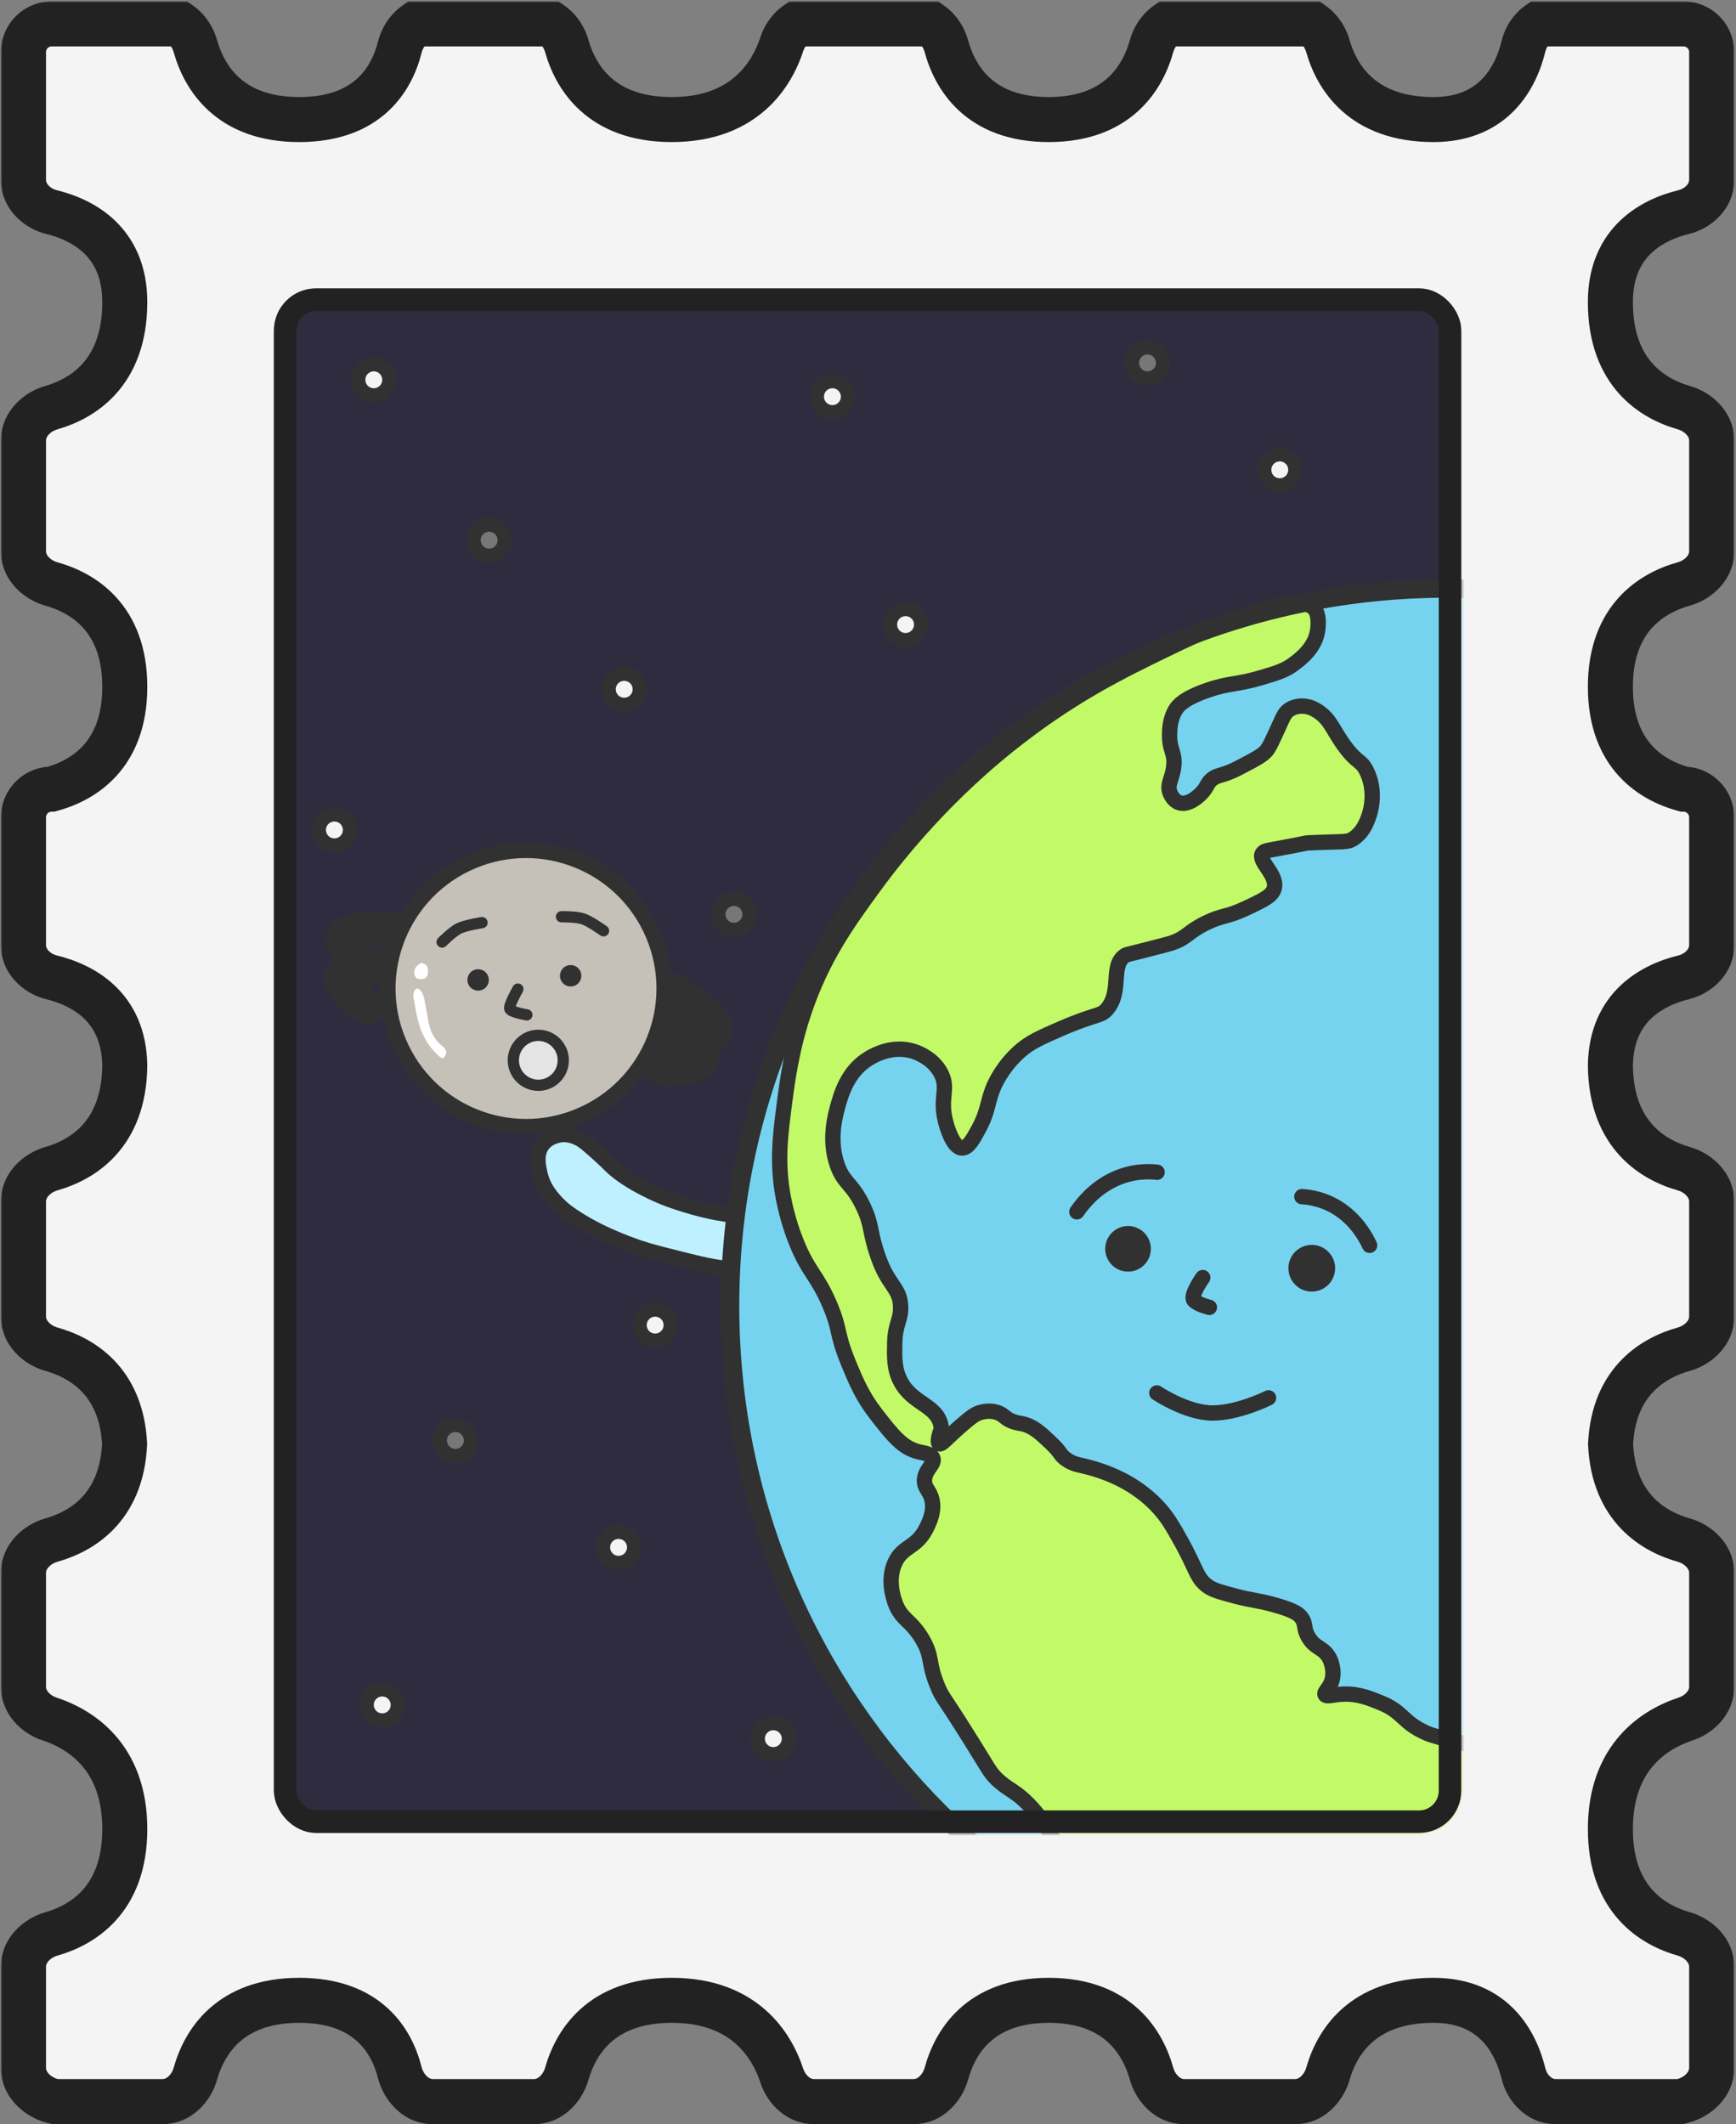 <svg width="617" height="755" viewBox="0 0 617 755" fill="none" xmlns="http://www.w3.org/2000/svg">
<rect x="0" y="0" width="617" height="755" fill="#808080" stroke="none"/>
<mask id="path-1-outside-1_2848_1936" maskUnits="userSpaceOnUse" x="0.352" y="0.5" width="616" height="755" fill="black">
<rect fill="white" x="0.352" y="0.5" width="616" height="755"/>
<path d="M8.352 735.075C8.352 740.761 13.147 745.388 18.663 746.77C18.952 746.842 19.245 746.919 19.541 747H57.852C63.374 747 67.928 742.466 69.419 737.148C72.409 726.49 81.097 711 106.352 711C131.245 711 139.416 726.05 142.082 736.689C143.464 742.204 148.091 747 153.777 747H189.852C195.374 747 199.929 742.465 201.434 737.151C204.452 726.493 213.224 711 238.727 711C264.788 711 274.389 727.179 277.887 737.845C279.533 742.862 283.965 747 289.246 747H324.782C330.332 747 334.897 742.425 336.357 737.07C339.263 726.414 347.779 711 372.727 711C397.733 711 406.337 726.487 409.298 737.146C410.776 742.467 415.329 747 420.852 747H460.352C465.874 747 470.43 742.464 471.944 737.153C474.98 726.494 483.809 711 509.477 711C531.345 711 538.885 726.456 541.484 737.114C542.793 742.479 547.329 747 552.852 747H597.162C597.458 746.919 597.751 746.842 598.04 746.77C603.556 745.388 608.352 740.761 608.352 735.075V699C608.352 693.477 603.817 688.922 598.503 687.418C587.844 684.4 572.352 675.627 572.352 650.125C572.352 624.064 588.531 614.462 599.196 610.964C604.214 609.319 608.352 604.886 608.352 599.605V559C608.352 553.477 603.818 548.924 598.5 547.432C588.249 544.557 573.53 536.411 572.418 513.326C573.53 490.469 588.247 482.401 598.497 479.553C603.819 478.075 608.352 473.523 608.352 468V427C608.352 421.477 603.817 416.922 598.503 415.418C587.938 412.427 572.625 403.782 572.355 378.798C572.625 357.373 587.902 349.944 598.465 347.368C603.831 346.059 608.352 341.523 608.352 336V290.5C608.352 285.008 603.924 280.55 598.443 280.5L598.422 280.495C587.766 277.588 572.352 269.072 572.352 244.125C572.352 219.119 587.839 210.514 598.497 207.553C603.819 206.075 608.352 201.523 608.352 196V156.5C608.352 150.977 603.816 146.421 598.504 144.908C587.846 141.871 572.352 133.043 572.352 107.375C572.352 85.506 587.808 77.967 598.465 75.368C603.831 74.059 608.352 69.523 608.352 64V18.5C608.352 12.977 603.874 8.5 598.352 8.5H546.748C544.17 10.321 542.26 13.205 541.484 16.386C538.885 27.044 531.345 42.5 509.477 42.5C483.809 42.5 474.98 27.006 471.944 16.347C471.046 13.197 469.079 10.32 466.474 8.5H414.733C412.133 10.32 410.175 13.199 409.298 16.354C406.337 27.013 397.733 42.5 372.727 42.5C347.779 42.5 339.263 27.086 336.357 16.43C335.488 13.244 333.521 10.335 330.901 8.5H283.11C280.695 10.184 278.832 12.775 277.887 15.655C274.389 26.321 264.788 42.5 238.727 42.5C213.224 42.5 204.452 27.008 201.434 16.349C200.542 13.197 198.577 10.32 195.973 8.5H147.66C144.937 10.408 142.917 13.478 142.082 16.811C139.416 27.45 131.245 42.5 106.352 42.5C81.097 42.5 72.409 27.01 69.419 16.352C68.535 13.198 66.574 10.32 63.972 8.5H18.352C12.829 8.5 8.352 12.977 8.352 18.5V64C8.352 69.523 12.872 74.059 18.238 75.368C28.895 77.967 44.352 85.506 44.352 107.375C44.352 133.043 28.857 141.871 18.199 144.908C12.887 146.421 8.352 150.977 8.352 156.5V196C8.352 201.523 12.884 206.075 18.206 207.553C28.864 210.514 44.352 219.119 44.352 244.125C44.352 269.072 28.937 277.588 18.281 280.495L18.26 280.5C12.779 280.55 8.352 285.008 8.352 290.5V336C8.352 341.523 12.872 346.059 18.238 347.368C28.801 349.944 44.078 357.373 44.348 378.798C44.078 403.782 28.765 412.427 18.2 415.418C12.886 416.922 8.352 421.477 8.352 427V468C8.352 473.523 12.884 478.075 18.206 479.553C28.456 482.401 43.173 490.469 44.285 513.326C43.173 536.411 28.454 544.557 18.203 547.432C12.886 548.924 8.352 553.477 8.352 559V599.605C8.352 604.886 12.489 609.319 17.507 610.964C28.172 614.462 44.352 624.064 44.352 650.125C44.352 675.627 28.859 684.4 18.2 687.418C12.886 688.922 8.352 693.477 8.352 699V735.075Z"/>
</mask>
<path d="M8.352 735.075C8.352 740.761 13.147 745.388 18.663 746.77C18.952 746.842 19.245 746.919 19.541 747H57.852C63.374 747 67.928 742.466 69.419 737.148C72.409 726.49 81.097 711 106.352 711C131.245 711 139.416 726.05 142.082 736.689C143.464 742.204 148.091 747 153.777 747H189.852C195.374 747 199.929 742.465 201.434 737.151C204.452 726.493 213.224 711 238.727 711C264.788 711 274.389 727.179 277.887 737.845C279.533 742.862 283.965 747 289.246 747H324.782C330.332 747 334.897 742.425 336.357 737.07C339.263 726.414 347.779 711 372.727 711C397.733 711 406.337 726.487 409.298 737.146C410.776 742.467 415.329 747 420.852 747H460.352C465.874 747 470.43 742.464 471.944 737.153C474.98 726.494 483.809 711 509.477 711C531.345 711 538.885 726.456 541.484 737.114C542.793 742.479 547.329 747 552.852 747H597.162C597.458 746.919 597.751 746.842 598.04 746.77C603.556 745.388 608.352 740.761 608.352 735.075V699C608.352 693.477 603.817 688.922 598.503 687.418C587.844 684.4 572.352 675.627 572.352 650.125C572.352 624.064 588.531 614.462 599.196 610.964C604.214 609.319 608.352 604.886 608.352 599.605V559C608.352 553.477 603.818 548.924 598.5 547.432C588.249 544.557 573.53 536.411 572.418 513.326C573.53 490.469 588.247 482.401 598.497 479.553C603.819 478.075 608.352 473.523 608.352 468V427C608.352 421.477 603.817 416.922 598.503 415.418C587.938 412.427 572.625 403.782 572.355 378.798C572.625 357.373 587.902 349.944 598.465 347.368C603.831 346.059 608.352 341.523 608.352 336V290.5C608.352 285.008 603.924 280.55 598.443 280.5L598.422 280.495C587.766 277.588 572.352 269.072 572.352 244.125C572.352 219.119 587.839 210.514 598.497 207.553C603.819 206.075 608.352 201.523 608.352 196V156.5C608.352 150.977 603.816 146.421 598.504 144.908C587.846 141.871 572.352 133.043 572.352 107.375C572.352 85.506 587.808 77.967 598.465 75.368C603.831 74.059 608.352 69.523 608.352 64V18.5C608.352 12.977 603.874 8.5 598.352 8.5H546.748C544.17 10.321 542.26 13.205 541.484 16.386C538.885 27.044 531.345 42.5 509.477 42.5C483.809 42.5 474.98 27.006 471.944 16.347C471.046 13.197 469.079 10.32 466.474 8.5H414.733C412.133 10.32 410.175 13.199 409.298 16.354C406.337 27.013 397.733 42.5 372.727 42.5C347.779 42.5 339.263 27.086 336.357 16.43C335.488 13.244 333.521 10.335 330.901 8.5H283.11C280.695 10.184 278.832 12.775 277.887 15.655C274.389 26.321 264.788 42.5 238.727 42.5C213.224 42.5 204.452 27.008 201.434 16.349C200.542 13.197 198.577 10.32 195.973 8.5H147.66C144.937 10.408 142.917 13.478 142.082 16.811C139.416 27.45 131.245 42.5 106.352 42.5C81.097 42.5 72.409 27.01 69.419 16.352C68.535 13.198 66.574 10.32 63.972 8.5H18.352C12.829 8.5 8.352 12.977 8.352 18.5V64C8.352 69.523 12.872 74.059 18.238 75.368C28.895 77.967 44.352 85.506 44.352 107.375C44.352 133.043 28.857 141.871 18.199 144.908C12.887 146.421 8.352 150.977 8.352 156.5V196C8.352 201.523 12.884 206.075 18.206 207.553C28.864 210.514 44.352 219.119 44.352 244.125C44.352 269.072 28.937 277.588 18.281 280.495L18.26 280.5C12.779 280.55 8.352 285.008 8.352 290.5V336C8.352 341.523 12.872 346.059 18.238 347.368C28.801 349.944 44.078 357.373 44.348 378.798C44.078 403.782 28.765 412.427 18.2 415.418C12.886 416.922 8.352 421.477 8.352 427V468C8.352 473.523 12.884 478.075 18.206 479.553C28.456 482.401 43.173 490.469 44.285 513.326C43.173 536.411 28.454 544.557 18.203 547.432C12.886 548.924 8.352 553.477 8.352 559V599.605C8.352 604.886 12.489 609.319 17.507 610.964C28.172 614.462 44.352 624.064 44.352 650.125C44.352 675.627 28.859 684.4 18.2 687.418C12.886 688.922 8.352 693.477 8.352 699V735.075Z" fill="#F4F4F4"/>
<path d="M18.663 746.77L20.608 739.01L20.608 739.01L18.663 746.77ZM19.541 747L17.428 754.716L18.465 755H19.541V747ZM69.419 737.148L77.122 739.309L69.419 737.148ZM142.082 736.689L149.842 734.744V734.744L142.082 736.689ZM201.434 737.151L193.737 734.972L201.434 737.151ZM277.887 737.845L270.286 740.338L277.887 737.845ZM336.357 737.07L344.075 739.175L336.357 737.07ZM409.298 737.146L417.006 735.004L409.298 737.146ZM471.944 737.153L464.25 734.961V734.961L471.944 737.153ZM541.484 737.114L533.712 739.009V739.009L541.484 737.114ZM597.162 747V755H598.238L599.275 754.716L597.162 747ZM598.04 746.77L596.096 739.01L596.095 739.01L598.04 746.77ZM598.503 687.418L600.682 679.72L598.503 687.418ZM599.196 610.964L596.703 603.363H596.703L599.196 610.964ZM598.5 547.432L600.66 539.729L600.66 539.729L598.5 547.432ZM572.418 513.326L564.428 512.938L564.409 513.324L564.428 513.711L572.418 513.326ZM598.497 479.553L596.356 471.845L598.497 479.553ZM598.503 415.418L596.323 423.115L598.503 415.418ZM572.355 378.798L564.356 378.697L564.355 378.791L564.356 378.884L572.355 378.798ZM598.465 347.368L600.361 355.14L598.465 347.368ZM598.443 280.5L596.327 288.215L597.331 288.491L598.371 288.5L598.443 280.5ZM598.422 280.495L600.538 272.78L600.527 272.777L598.422 280.495ZM598.497 207.553L600.639 215.261L598.497 207.553ZM598.504 144.908L596.312 152.602L598.504 144.908ZM598.465 75.368L600.361 83.14L598.465 75.368ZM546.748 8.5V0.5H544.207L542.132 1.966L546.748 8.5ZM541.484 16.386L533.712 14.491V14.491L541.484 16.386ZM471.944 16.347L464.25 18.539L464.25 18.539L471.944 16.347ZM466.474 8.5L471.056 1.942L468.992 0.5H466.474V8.5ZM414.733 8.5V0.5H412.211L410.145 1.946L414.733 8.5ZM409.298 16.354L417.006 18.495V18.495L409.298 16.354ZM336.357 16.43L344.075 14.325V14.325L336.357 16.43ZM330.901 8.5L335.489 1.947L333.423 0.5H330.901V8.5ZM283.11 8.5V0.5H280.596L278.534 1.938L283.11 8.5ZM277.887 15.655L270.286 13.162L270.286 13.162L277.887 15.655ZM201.434 16.349L193.736 18.528L193.737 18.528L201.434 16.349ZM195.973 8.5L200.557 1.943L198.492 0.5H195.973V8.5ZM147.66 8.5V0.5H145.136L143.069 1.948L147.66 8.5ZM142.082 16.811L149.842 18.756V18.756L142.082 16.811ZM69.419 16.352L61.717 18.512L61.717 18.512L69.419 16.352ZM63.972 8.5L68.558 1.945L66.492 0.5H63.972V8.5ZM18.238 75.368L16.342 83.14H16.342L18.238 75.368ZM18.199 144.908L20.391 152.602H20.391L18.199 144.908ZM18.206 207.553L16.064 215.261H16.064L18.206 207.553ZM18.281 280.495L16.176 272.777L16.165 272.78L18.281 280.495ZM18.26 280.5L18.332 288.5L19.372 288.491L20.376 288.215L18.26 280.5ZM18.238 347.368L16.342 355.14H16.342L18.238 347.368ZM44.348 378.798L52.347 378.884L52.349 378.791L52.347 378.697L44.348 378.798ZM18.2 415.418L20.38 423.115H20.38L18.2 415.418ZM18.206 479.553L20.347 471.845H20.347L18.206 479.553ZM44.285 513.326L52.275 513.711L52.294 513.324L52.275 512.938L44.285 513.326ZM18.203 547.432L16.043 539.729L16.043 539.729L18.203 547.432ZM17.507 610.964L20 603.363H20L17.507 610.964ZM18.2 687.418L16.021 679.72H16.021L18.2 687.418ZM0.352 735.075C0.352 745.506 8.806 752.547 16.718 754.53L20.608 739.01C19.299 738.682 18.103 737.959 17.31 737.102C16.547 736.278 16.352 735.571 16.352 735.075H0.352ZM16.718 754.53C16.953 754.589 17.19 754.651 17.428 754.716L21.653 739.284C21.3 739.187 20.952 739.096 20.608 739.01L16.718 754.53ZM19.541 755H57.852V739H19.541V755ZM57.852 755C67.972 755 74.966 746.997 77.122 739.309L61.717 734.988C61.367 736.235 60.652 737.358 59.821 738.099C59.021 738.813 58.336 739 57.852 739V755ZM77.122 739.309C78.368 734.869 80.69 729.855 84.929 725.986C89.007 722.264 95.506 719 106.352 719V703C91.943 703 81.471 707.481 74.143 714.168C66.977 720.709 63.461 728.77 61.717 734.988L77.122 739.309ZM106.352 719C117.052 719 123.29 722.174 127.11 725.719C131.09 729.413 133.22 734.237 134.322 738.633L149.842 734.744C148.278 728.502 144.989 720.482 137.994 713.991C130.838 707.351 120.544 703 106.352 703V719ZM134.322 738.633C136.305 746.546 143.346 755 153.777 755V739C153.28 739 152.574 738.805 151.749 738.042C150.892 737.248 150.17 736.053 149.842 734.744L134.322 738.633ZM189.852 755C199.972 755 206.961 746.997 209.131 739.33L193.737 734.972C193.382 736.225 192.662 737.352 191.827 738.096C191.022 738.813 190.336 739 189.852 739V755ZM209.131 739.33C210.385 734.901 212.727 729.888 217.013 726.013C221.144 722.279 227.735 719 238.727 719V703C224.216 703 213.67 707.467 206.284 714.144C199.054 720.68 195.5 728.743 193.737 734.972L209.131 739.33ZM238.727 719C249.947 719 256.943 722.422 261.475 726.422C266.164 730.558 268.814 735.852 270.286 740.338L285.489 735.352C283.462 729.172 279.563 721.043 272.061 714.424C264.403 707.667 253.567 703 238.727 703V719ZM270.286 740.338C272.695 747.685 279.598 755 289.246 755V739C288.769 739 288.115 738.823 287.355 738.184C286.567 737.52 285.868 736.508 285.489 735.352L270.286 740.338ZM324.782 755C334.954 755 341.962 746.923 344.075 739.175L328.639 734.965C328.297 736.217 327.586 737.346 326.755 738.093C325.956 738.812 325.27 739 324.782 739V755ZM344.075 739.175C345.287 734.731 347.558 729.748 351.706 725.914C355.688 722.234 362.051 719 372.727 719V703C358.455 703 348.086 707.473 340.847 714.164C333.774 720.701 330.333 728.753 328.639 734.965L344.075 739.175ZM372.727 719C383.426 719 389.833 722.249 393.858 725.959C398.05 729.822 400.354 734.836 401.59 739.287L417.006 735.004C415.282 728.797 411.803 720.738 404.701 714.193C397.432 707.494 387.033 703 372.727 703V719ZM401.59 739.287C403.732 746.997 410.73 755 420.852 755V739C420.366 739 419.684 738.813 418.888 738.102C418.061 737.364 417.351 736.246 417.006 735.004L401.59 739.287ZM460.352 755C470.472 755 477.457 746.998 479.637 739.345L464.25 734.961C463.892 736.218 463.168 737.348 462.33 738.094C461.523 738.813 460.835 739 460.352 739V755ZM479.637 739.345C480.897 734.922 483.252 729.91 487.57 726.031C491.735 722.289 498.388 719 509.477 719V703C494.897 703 484.302 707.458 476.877 714.128C469.605 720.661 466.026 728.725 464.25 734.961L479.637 739.345ZM509.477 719C518.282 719 523.519 722.01 526.91 725.574C530.53 729.379 532.592 734.42 533.712 739.009L549.256 735.218C547.776 729.15 544.77 721.134 538.503 714.546C532.007 707.718 522.54 703 509.477 703V719ZM533.712 739.009C535.659 746.991 542.731 755 552.852 755V739C552.358 739 551.699 738.811 550.958 738.14C550.187 737.441 549.541 736.387 549.256 735.218L533.712 739.009ZM552.852 755H597.162V739H552.852V755ZM599.275 754.716C599.513 754.651 599.75 754.589 599.986 754.53L596.095 739.01C595.751 739.096 595.403 739.187 595.05 739.284L599.275 754.716ZM599.985 754.53C607.897 752.547 616.352 745.506 616.352 735.075H600.352C600.352 735.571 600.156 736.278 599.393 737.102C598.6 737.959 597.405 738.682 596.096 739.01L599.985 754.53ZM616.352 699C616.352 688.879 608.349 681.891 600.682 679.72L596.323 695.115C597.576 695.47 598.703 696.19 599.448 697.025C600.165 697.83 600.352 698.516 600.352 699H616.352ZM600.682 679.72C596.253 678.466 591.24 676.124 587.365 671.838C583.631 667.708 580.352 661.116 580.352 650.125H564.352C564.352 664.636 568.819 675.182 575.496 682.568C582.032 689.798 590.094 693.351 596.323 695.115L600.682 679.72ZM580.352 650.125C580.352 638.904 583.774 631.909 587.773 627.376C591.91 622.688 597.203 620.037 601.689 618.566L596.703 603.363C590.524 605.389 582.395 609.288 575.776 616.791C569.019 624.449 564.352 635.285 564.352 650.125H580.352ZM601.689 618.566C609.037 616.156 616.352 609.253 616.352 599.605H600.352C600.352 600.083 600.175 600.736 599.535 601.496C598.872 602.284 597.859 602.984 596.703 603.363L601.689 618.566ZM616.352 559C616.352 548.879 608.348 541.886 600.66 539.729L596.34 555.135C597.587 555.485 598.709 556.2 599.451 557.031C600.165 557.831 600.352 558.515 600.352 559H616.352ZM600.66 539.729C596.394 538.533 591.589 536.338 587.787 532.401C584.126 528.61 580.878 522.682 580.409 512.942L564.428 513.711C565.07 527.055 569.737 536.742 576.277 543.515C582.675 550.141 590.355 553.457 596.34 555.135L600.66 539.729ZM580.409 513.715C580.876 504.109 584.108 498.265 587.758 494.521C591.556 490.626 596.362 488.449 600.639 487.261L596.356 471.845C590.382 473.505 582.704 476.786 576.303 483.351C569.754 490.068 565.072 499.686 564.428 512.938L580.409 513.715ZM600.639 487.261C608.348 485.12 616.352 478.121 616.352 468H600.352C600.352 468.485 600.165 469.168 599.454 469.964C598.715 470.79 597.598 471.5 596.356 471.845L600.639 487.261ZM616.352 427C616.352 416.879 608.349 409.891 600.682 407.72L596.323 423.115C597.576 423.47 598.703 424.19 599.448 425.025C600.165 425.83 600.352 426.516 600.352 427H616.352ZM600.682 407.72C596.293 406.477 591.328 404.166 587.468 399.952C583.748 395.891 580.471 389.437 580.355 378.711L564.356 378.884C564.51 393.143 569.024 403.504 575.669 410.759C582.174 417.861 590.148 421.367 596.323 423.115L600.682 407.72ZM580.355 378.898C580.463 370.319 583.467 365.188 587.026 361.847C590.82 358.285 595.814 356.249 600.361 355.14L596.57 339.595C590.554 341.063 582.628 344.029 576.074 350.182C569.286 356.556 564.517 365.851 564.356 378.697L580.355 378.898ZM600.361 355.14C608.343 353.193 616.352 346.121 616.352 336H600.352C600.352 336.493 600.163 337.152 599.492 337.893C598.792 338.665 597.739 339.31 596.57 339.595L600.361 355.14ZM616.352 290.5C616.352 280.613 608.382 272.589 598.515 272.501L598.371 288.5C599.466 288.51 600.352 289.402 600.352 290.5H616.352ZM600.559 272.785L600.538 272.78L596.306 288.21L596.327 288.215L600.559 272.785ZM600.527 272.777C596.083 271.564 591.1 269.294 587.266 265.145C583.586 261.164 580.352 254.801 580.352 244.125H564.352C564.352 258.396 568.824 268.765 575.516 276.005C582.053 283.078 590.105 286.518 596.317 288.213L600.527 272.777ZM580.352 244.125C580.352 233.425 583.601 227.019 587.31 222.994C591.174 218.802 596.188 216.498 600.639 215.261L596.356 199.845C590.148 201.57 582.09 205.049 575.545 212.151C568.846 219.42 564.352 229.819 564.352 244.125H580.352ZM600.639 215.261C608.348 213.12 616.352 206.121 616.352 196H600.352C600.352 196.485 600.165 197.168 599.454 197.964C598.715 198.79 597.598 199.5 596.356 199.845L600.639 215.261ZM616.352 156.5C616.352 146.38 608.349 139.394 600.696 137.214L596.312 152.602C597.569 152.96 598.699 153.683 599.446 154.521C600.165 155.329 600.352 156.016 600.352 156.5H616.352ZM600.696 137.214C596.274 135.954 591.261 133.6 587.382 129.282C583.64 125.116 580.352 118.463 580.352 107.375H564.352C564.352 121.955 568.81 132.55 575.48 139.974C582.013 147.247 590.076 150.825 596.312 152.602L600.696 137.214ZM580.352 107.375C580.352 98.57 583.362 93.332 586.926 89.941C590.731 86.322 595.771 84.259 600.361 83.14L596.57 67.595C590.502 69.075 582.486 72.082 575.898 78.349C569.07 84.845 564.352 94.312 564.352 107.375H580.352ZM600.361 83.14C608.343 81.193 616.352 74.121 616.352 64H600.352C600.352 64.493 600.163 65.152 599.492 65.893C598.792 66.665 597.739 67.31 596.57 67.595L600.361 83.14ZM616.352 64V18.5H600.352V64H616.352ZM616.352 18.5C616.352 8.559 608.293 0.5 598.352 0.5V16.5C599.456 16.5 600.352 17.395 600.352 18.5H616.352ZM598.352 0.5H546.748V16.5H598.352V0.5ZM542.132 1.966C537.886 4.966 534.918 9.544 533.712 14.491L549.256 18.282C549.601 16.867 550.454 15.677 551.364 15.034L542.132 1.966ZM533.712 14.491C532.592 19.08 530.53 24.121 526.91 27.926C523.519 31.49 518.282 34.5 509.477 34.5V50.5C522.54 50.5 532.007 45.782 538.503 38.954C544.77 32.366 547.776 24.35 549.256 18.282L533.712 14.491ZM509.477 34.5C498.388 34.5 491.735 31.211 487.57 27.469C483.252 23.59 480.897 18.578 479.637 14.155L464.25 18.539C466.026 24.775 469.605 32.839 476.877 39.372C484.302 46.042 494.897 50.5 509.477 50.5V34.5ZM479.637 14.155C478.276 9.378 475.287 4.898 471.056 1.942L461.892 15.058C462.871 15.742 463.816 17.016 464.25 18.539L479.637 14.155ZM466.474 0.5H414.733V16.5H466.474V0.5ZM410.145 1.946C405.911 4.91 402.925 9.406 401.59 14.213L417.006 18.495C417.424 16.991 418.354 15.73 419.321 15.054L410.145 1.946ZM401.59 14.213C400.354 18.664 398.05 23.678 393.858 27.541C389.833 31.251 383.426 34.5 372.727 34.5V50.5C387.033 50.5 397.432 46.006 404.701 39.307C411.803 32.762 415.282 24.703 417.006 18.495L401.59 14.213ZM372.727 34.5C362.051 34.5 355.688 31.266 351.706 27.586C347.558 23.752 345.287 18.769 344.075 14.325L328.639 18.535C330.333 24.747 333.774 32.799 340.847 39.336C348.086 46.027 358.455 50.5 372.727 50.5V34.5ZM344.075 14.325C342.753 9.477 339.755 4.934 335.489 1.947L326.312 15.053C327.287 15.736 328.224 17.012 328.639 18.535L344.075 14.325ZM330.901 0.5H283.11V16.5H330.901V0.5ZM278.534 1.938C274.599 4.682 271.733 8.749 270.286 13.162L285.489 18.148C285.931 16.8 286.791 15.686 287.686 15.062L278.534 1.938ZM270.286 13.162C268.814 17.648 266.163 22.942 261.475 27.078C256.943 31.078 249.947 34.5 238.727 34.5V50.5C253.567 50.5 264.403 45.833 272.061 39.076C279.563 32.457 283.462 24.328 285.489 18.148L270.286 13.162ZM238.727 34.5C227.735 34.5 221.144 31.221 217.013 27.487C212.727 23.612 210.385 18.599 209.131 14.17L193.737 18.528C195.5 24.757 199.054 32.82 206.284 39.356C213.67 46.033 224.216 50.5 238.727 50.5V34.5ZM209.131 14.17C207.777 9.385 204.788 4.901 200.557 1.943L191.389 15.057C192.365 15.739 193.307 17.01 193.736 18.528L209.131 14.17ZM195.973 0.5H147.66V16.5H195.973V0.5ZM143.069 1.948C138.643 5.05 135.586 9.823 134.322 14.867L149.842 18.756C150.248 17.133 151.231 15.766 152.251 15.052L143.069 1.948ZM134.322 14.867C133.22 19.263 131.09 24.087 127.11 27.781C123.29 31.326 117.052 34.5 106.352 34.5V50.5C120.544 50.5 130.838 46.149 137.994 39.509C144.989 33.018 148.278 24.997 149.842 18.756L134.322 14.867ZM106.352 34.5C95.506 34.5 89.007 31.236 84.929 27.514C80.69 23.645 78.368 18.631 77.122 14.191L61.717 18.512C63.461 24.73 66.977 32.791 74.143 39.332C81.471 46.02 91.943 50.5 106.352 50.5V34.5ZM77.122 14.191C75.777 9.396 72.79 4.906 68.558 1.945L59.386 15.055C60.357 15.735 61.293 17 61.717 18.512L77.122 14.191ZM63.972 0.5H18.352V16.5H63.972V0.5ZM18.352 0.5C8.41 0.5 0.352 8.559 0.352 18.5H16.352C16.352 17.395 17.247 16.5 18.352 16.5V0.5ZM0.352 18.5V64H16.352V18.5H0.352ZM0.352 64C0.352 74.121 8.36 81.193 16.342 83.14L20.133 67.595C18.964 67.31 17.911 66.665 17.212 65.893C16.541 65.152 16.352 64.493 16.352 64H0.352ZM16.342 83.14C20.932 84.259 25.973 86.322 29.777 89.941C33.342 93.332 36.352 98.57 36.352 107.375H52.352C52.352 94.312 47.633 84.845 40.805 78.349C34.217 72.082 26.201 69.075 20.133 67.595L16.342 83.14ZM36.352 107.375C36.352 118.463 33.063 125.116 29.321 129.282C25.442 133.6 20.429 135.954 16.007 137.214L20.391 152.602C26.627 150.825 34.691 147.247 41.223 139.974C47.893 132.55 52.352 121.955 52.352 107.375H36.352ZM16.007 137.214C8.354 139.394 0.352 146.38 0.352 156.5H16.352C16.352 156.016 16.538 155.329 17.257 154.521C18.004 153.683 19.134 152.96 20.391 152.602L16.007 137.214ZM0.352 196C0.352 206.121 8.355 213.12 16.064 215.261L20.347 199.845C19.105 199.5 17.988 198.79 17.249 197.964C16.538 197.168 16.352 196.485 16.352 196H0.352ZM16.064 215.261C20.515 216.498 25.529 218.802 29.393 222.994C33.102 227.019 36.352 233.425 36.352 244.125H52.352C52.352 229.819 47.857 219.42 41.158 212.151C34.613 205.049 26.555 201.57 20.347 199.845L16.064 215.261ZM36.352 244.125C36.352 254.801 33.117 261.164 29.437 265.145C25.603 269.294 20.62 271.564 16.176 272.777L20.387 288.213C26.598 286.518 34.651 283.078 41.187 276.005C47.879 268.765 52.352 258.396 52.352 244.125H36.352ZM16.165 272.78L16.144 272.785L20.376 288.215L20.397 288.21L16.165 272.78ZM18.188 272.501C8.321 272.589 0.352 280.613 0.352 290.5H16.352C16.352 289.402 17.237 288.51 18.332 288.5L18.188 272.501ZM0.352 336C0.352 346.121 8.36 353.193 16.342 355.14L20.133 339.595C18.964 339.31 17.911 338.665 17.212 337.893C16.541 337.152 16.352 336.493 16.352 336H0.352ZM16.342 355.14C20.889 356.249 25.883 358.285 29.677 361.847C33.236 365.188 36.241 370.319 36.349 378.898L52.347 378.697C52.186 365.851 47.417 356.556 40.629 350.182C34.075 344.029 26.15 341.063 20.133 339.595L16.342 355.14ZM36.348 378.711C36.233 389.437 32.955 395.891 29.235 399.952C25.375 404.166 20.411 406.477 16.021 407.72L20.38 423.115C26.555 421.367 34.529 417.861 41.034 410.759C47.679 403.504 52.193 393.143 52.347 378.884L36.348 378.711ZM16.021 407.72C8.354 409.891 0.352 416.879 0.352 427H16.352C16.352 426.516 16.538 425.83 17.255 425.025C18 424.19 19.127 423.47 20.38 423.115L16.021 407.72ZM0.352 468C0.352 478.121 8.355 485.12 16.064 487.261L20.347 471.845C19.105 471.5 17.988 470.79 17.249 469.964C16.538 469.168 16.352 468.485 16.352 468H0.352ZM16.064 487.261C20.341 488.449 25.147 490.626 28.945 494.521C32.595 498.265 35.827 504.109 36.294 513.715L52.275 512.938C51.631 499.686 46.949 490.068 40.401 483.351C33.999 476.786 26.322 473.505 20.347 471.845L16.064 487.261ZM36.294 512.942C35.825 522.682 32.577 528.61 28.916 532.401C25.114 536.338 20.309 538.533 16.043 539.729L20.363 555.135C26.348 553.457 34.028 550.141 40.426 543.515C46.966 536.742 51.633 527.055 52.275 513.711L36.294 512.942ZM16.043 539.729C8.355 541.886 0.352 548.879 0.352 559H16.352C16.352 558.515 16.538 557.831 17.252 557.031C17.994 556.2 19.116 555.485 20.363 555.135L16.043 539.729ZM0.352 599.605C0.352 609.253 7.666 616.156 15.014 618.566L20 603.363C18.844 602.984 17.831 602.284 17.168 601.496C16.528 600.736 16.352 600.083 16.352 599.605H0.352ZM15.014 618.566C19.5 620.037 24.794 622.688 28.93 627.376C32.929 631.909 36.352 638.904 36.352 650.125H52.352C52.352 635.285 47.684 624.449 40.928 616.791C34.308 609.288 26.18 605.389 20 603.363L15.014 618.566ZM36.352 650.125C36.352 661.116 33.072 667.708 29.338 671.838C25.464 676.124 20.451 678.466 16.021 679.72L20.38 695.115C26.609 693.351 34.671 689.798 41.207 682.568C47.885 675.182 52.352 664.636 52.352 650.125H36.352ZM16.021 679.72C8.354 681.891 0.352 688.879 0.352 699H16.352C16.352 698.516 16.538 697.83 17.255 697.025C18 696.19 19.127 695.47 20.38 695.115L16.021 679.72ZM153.777 755H189.852V739H153.777V755ZM289.246 755H324.782V739H289.246V755ZM420.852 755H460.352V739H420.852V755ZM616.352 735.075V699H600.352V735.075H616.352ZM616.352 599.605V559H600.352V599.605H616.352ZM616.352 468V427H600.352V468H616.352ZM616.352 336V290.5H600.352V336H616.352ZM616.352 196V156.5H600.352V196H616.352ZM0.352 156.5V196H16.352V156.5H0.352ZM0.352 290.5V336H16.352V290.5H0.352ZM0.352 427V468H16.352V427H0.352ZM0.352 559V599.605H16.352V559H0.352ZM0.352 699V735.075H16.352V699H0.352Z" fill="#222222" mask="url(#path-1-outside-1_2848_1936)"/>
<rect x="101.352" y="106.5" width="414" height="541" rx="11" fill="#302C40" stroke="#222222" stroke-width="8"/>
<mask id="mask0_2848_1936" style="mask-type:alpha" maskUnits="userSpaceOnUse" x="97" y="102" width="423" height="550">
<rect x="101.352" y="106.5" width="414" height="541" rx="11" fill="#D9D9D9" stroke="#222222" stroke-width="8"/>
</mask>
<g mask="url(#mask0_2848_1936)">
<path d="M227.39 443.613C216.56 439.924 209.872 436.139 207.174 434.541C201.523 431.198 199.363 429.095 198.247 427.947C196.21 425.808 193.057 422.423 191.901 417.14C191.31 414.411 190.2 409.871 193.111 406.474C195.595 403.575 199.478 403.298 199.798 403.271C202.73 403.096 205.026 404.262 206.003 404.764C207.167 405.353 208.577 406.497 211.295 408.91C212.768 410.226 213.78 411.12 214.855 412.137C215.93 413.153 216.676 413.93 216.797 414.042C223.35 420.643 235.93 425.588 235.93 425.588C245.447 429.324 254.267 430.949 254.267 430.949C260.219 432.049 264.359 432.2 265.885 434.871C266.863 436.576 266.318 438.545 265.229 442.483C264.128 446.45 263.525 448.38 262.202 449.56C260.115 451.456 256.749 451.286 242.636 447.738C234.807 445.762 230.887 444.789 227.363 443.587L227.39 443.613Z" fill="#BFF0FF" stroke="#313131" stroke-width="5.454" stroke-linecap="round" stroke-linejoin="round"/>
<mask id="path-6-outside-2_2848_1936" maskUnits="userSpaceOnUse" x="114.305" y="336.61" width="34.643" height="29.035" fill="black">
<rect fill="white" x="114.305" y="336.61" width="34.643" height="29.035"/>
<path fill-rule="evenodd" clip-rule="evenodd" d="M140.643 342.185C141.149 342.219 141.627 342.251 142.07 342.279C143.272 342.356 144.185 343.392 144.109 344.595C144.033 345.797 142.996 346.71 141.793 346.634C141.322 346.604 140.823 346.571 140.303 346.536C138.116 346.389 135.547 346.216 133.003 346.178C129.798 346.13 126.945 346.308 125.112 346.886C124.188 347.177 123.832 347.478 123.73 347.611C123.698 347.652 123.695 347.669 123.691 347.693C123.686 347.729 123.676 347.863 123.762 348.136C123.948 348.726 124.499 349.693 125.79 351.094C127.057 352.468 128.918 354.134 131.527 356.133C132.484 356.865 132.665 358.235 131.933 359.191C131.2 360.148 129.831 360.329 128.874 359.597C126.151 357.511 124.079 355.675 122.582 354.052C121.11 352.455 120.067 350.928 119.6 349.447C119.098 347.852 119.264 346.261 120.27 344.952C121.169 343.783 122.527 343.126 123.8 342.724C126.362 341.916 129.838 341.767 133.068 341.815C135.738 341.855 138.452 342.038 140.643 342.185Z"/>
</mask>
<path fill-rule="evenodd" clip-rule="evenodd" d="M140.643 342.185C141.149 342.219 141.627 342.251 142.07 342.279C143.272 342.356 144.185 343.392 144.109 344.595C144.033 345.797 142.996 346.71 141.793 346.634C141.322 346.604 140.823 346.571 140.303 346.536C138.116 346.389 135.547 346.216 133.003 346.178C129.798 346.13 126.945 346.308 125.112 346.886C124.188 347.177 123.832 347.478 123.73 347.611C123.698 347.652 123.695 347.669 123.691 347.693C123.686 347.729 123.676 347.863 123.762 348.136C123.948 348.726 124.499 349.693 125.79 351.094C127.057 352.468 128.918 354.134 131.527 356.133C132.484 356.865 132.665 358.235 131.933 359.191C131.2 360.148 129.831 360.329 128.874 359.597C126.151 357.511 124.079 355.675 122.582 354.052C121.11 352.455 120.067 350.928 119.6 349.447C119.098 347.852 119.264 346.261 120.27 344.952C121.169 343.783 122.527 343.126 123.8 342.724C126.362 341.916 129.838 341.767 133.068 341.815C135.738 341.855 138.452 342.038 140.643 342.185Z" fill="#979797"/>
<path d="M140.643 342.185L140.911 338.194L140.911 338.194L140.643 342.185ZM140.303 346.536L140.572 342.545L140.572 342.545L140.303 346.536ZM133.003 346.178L132.943 350.177L133.003 346.178ZM125.112 346.886L126.315 350.7L126.315 350.7L125.112 346.886ZM123.73 347.611L126.901 350.049L126.901 350.049L123.73 347.611ZM123.691 347.693L127.653 348.243L127.653 348.243L123.691 347.693ZM123.762 348.136L127.577 346.933L127.577 346.933L123.762 348.136ZM125.79 351.094L128.731 348.383L128.731 348.383L125.79 351.094ZM131.527 356.133L129.095 359.308L129.095 359.308L131.527 356.133ZM131.933 359.191L128.757 356.759L128.757 356.759L131.933 359.191ZM128.874 359.597L131.306 356.421L131.306 356.421L128.874 359.597ZM122.582 354.052L119.641 356.763L119.641 356.763L122.582 354.052ZM119.6 349.447L123.416 348.245L123.416 348.245L119.6 349.447ZM120.27 344.952L123.441 347.39L120.27 344.952ZM123.8 342.724L125.003 346.539L123.8 342.724ZM133.068 341.815L133.009 345.815L133.068 341.815ZM142.323 338.287C141.889 338.26 141.419 338.228 140.911 338.194L140.374 346.176C140.878 346.21 141.364 346.243 141.816 346.271L142.323 338.287ZM148.101 344.848C148.317 341.441 145.73 338.504 142.323 338.287L141.816 346.271C140.814 346.208 140.053 345.344 140.117 344.342L148.101 344.848ZM141.54 350.626C144.947 350.842 147.885 348.255 148.101 344.848L140.117 344.342C140.18 343.339 141.044 342.578 142.047 342.642L141.54 350.626ZM140.035 350.527C140.554 350.561 141.06 350.596 141.54 350.626L142.047 342.642C141.584 342.613 141.093 342.58 140.572 342.545L140.035 350.527ZM132.943 350.177C135.366 350.214 137.833 350.379 140.035 350.527L140.572 342.545C138.398 342.399 135.727 342.218 133.063 342.178L132.943 350.177ZM126.315 350.7C127.478 350.334 129.76 350.13 132.943 350.177L133.063 342.178C129.837 342.13 126.411 342.282 123.909 343.071L126.315 350.7ZM126.901 350.049C126.703 350.306 126.52 350.473 126.409 350.564C126.289 350.664 126.195 350.723 126.146 350.752C126.051 350.808 126.081 350.774 126.315 350.7L123.909 343.071C122.664 343.464 121.39 344.091 120.558 345.173L126.901 350.049ZM127.653 348.243C127.643 348.32 127.589 348.734 127.383 349.219C127.203 349.644 126.989 349.934 126.901 350.049L120.558 345.173C120.438 345.329 120.207 345.648 120.017 346.098C119.801 346.608 119.743 347.041 119.729 347.142L127.653 348.243ZM127.577 346.933C127.634 347.115 127.745 347.585 127.653 348.243L119.729 347.142C119.628 347.873 119.718 348.612 119.947 349.338L127.577 346.933ZM128.731 348.383C128.199 347.806 127.883 347.385 127.705 347.115C127.517 346.83 127.528 346.777 127.577 346.933L119.947 349.338C120.39 350.745 121.393 352.226 122.849 353.805L128.731 348.383ZM133.96 352.957C131.454 351.038 129.787 349.528 128.731 348.383L122.849 353.805C124.327 355.408 126.382 357.23 129.095 359.308L133.96 352.957ZM135.108 361.624C137.184 358.913 136.67 355.033 133.96 352.957L129.095 359.308C128.298 358.698 128.147 357.556 128.757 356.759L135.108 361.624ZM126.442 362.772C129.152 364.848 133.032 364.334 135.108 361.624L128.757 356.759C129.368 355.962 130.509 355.811 131.306 356.421L126.442 362.772ZM119.641 356.763C121.349 358.616 123.615 360.607 126.442 362.772L131.306 356.421C128.688 354.415 126.809 352.735 125.523 351.34L119.641 356.763ZM115.785 350.65C116.509 352.945 118.003 354.985 119.641 356.763L125.523 351.34C124.217 349.924 123.625 348.91 123.416 348.245L115.785 350.65ZM117.099 342.514C115.161 345.036 114.963 348.038 115.785 350.65L123.416 348.245C123.316 347.93 123.319 347.732 123.332 347.637C123.343 347.558 123.367 347.487 123.441 347.39L117.099 342.514ZM122.596 338.91C121.004 339.412 118.728 340.395 117.099 342.514L123.441 347.39C123.515 347.294 123.657 347.155 123.928 346.995C124.204 346.832 124.562 346.678 125.003 346.539L122.596 338.91ZM133.128 337.816C129.871 337.767 125.826 337.891 122.596 338.91L125.003 346.539C126.897 345.942 129.804 345.767 133.009 345.815L133.128 337.816ZM140.911 338.194C138.735 338.048 135.919 337.857 133.128 337.816L133.009 345.815C135.558 345.853 138.17 346.028 140.374 346.176L140.911 338.194Z" fill="#313131" mask="url(#path-6-outside-2_2848_1936)"/>
<mask id="path-8-outside-3_2848_1936" maskUnits="userSpaceOnUse" x="114.986" y="323.275" width="34.271" height="28.569" fill="black">
<rect fill="white" x="114.986" y="323.275" width="34.271" height="28.569"/>
<path fill-rule="evenodd" clip-rule="evenodd" d="M141.005 328.484C141.511 328.511 141.99 328.536 142.433 328.557C143.637 328.616 144.565 329.639 144.506 330.842C144.448 332.046 143.425 332.974 142.221 332.916C141.75 332.893 141.251 332.867 140.73 332.839C138.54 332.725 135.969 332.59 133.425 332.59C130.22 332.59 127.369 332.809 125.546 333.414C124.626 333.72 124.274 334.026 124.174 334.161C124.143 334.202 124.14 334.219 124.137 334.242C124.133 334.279 124.124 334.413 124.214 334.684C124.409 335.272 124.974 336.231 126.286 337.612C127.573 338.968 129.459 340.606 132.097 342.565C133.065 343.284 133.266 344.65 132.548 345.618C131.829 346.585 130.463 346.787 129.496 346.068C126.742 344.023 124.643 342.219 123.122 340.617C121.626 339.042 120.561 337.531 120.073 336.057C119.546 334.47 119.689 332.876 120.676 331.553C121.557 330.371 122.905 329.694 124.172 329.273C126.721 328.427 130.195 328.226 133.426 328.227C136.096 328.227 138.812 328.369 141.005 328.484Z"/>
</mask>
<path fill-rule="evenodd" clip-rule="evenodd" d="M141.005 328.484C141.511 328.511 141.99 328.536 142.433 328.557C143.637 328.616 144.565 329.639 144.506 330.842C144.448 332.046 143.425 332.974 142.221 332.916C141.75 332.893 141.251 332.867 140.73 332.839C138.54 332.725 135.969 332.59 133.425 332.59C130.22 332.59 127.369 332.809 125.546 333.414C124.626 333.72 124.274 334.026 124.174 334.161C124.143 334.202 124.14 334.219 124.137 334.242C124.133 334.279 124.124 334.413 124.214 334.684C124.409 335.272 124.974 336.231 126.286 337.612C127.573 338.968 129.459 340.606 132.097 342.565C133.065 343.284 133.266 344.65 132.548 345.618C131.829 346.585 130.463 346.787 129.496 346.068C126.742 344.023 124.643 342.219 123.122 340.617C121.626 339.042 120.561 337.531 120.073 336.057C119.546 334.47 119.689 332.876 120.676 331.553C121.557 330.371 122.905 329.694 124.172 329.273C126.721 328.427 130.195 328.226 133.426 328.227C136.096 328.227 138.812 328.369 141.005 328.484Z" fill="#979797"/>
<path d="M141.005 328.484L141.214 324.49L141.214 324.49L141.005 328.484ZM140.73 332.839L140.939 328.845L140.939 328.845L140.73 332.839ZM133.425 332.59L133.425 336.59L133.425 332.59ZM125.546 333.414L126.805 337.211L126.805 337.211L125.546 333.414ZM124.174 334.161L127.381 336.551L127.381 336.551L124.174 334.161ZM124.137 334.242L128.107 334.734L128.107 334.734L124.137 334.242ZM124.214 334.684L128.011 333.426L128.011 333.426L124.214 334.684ZM126.286 337.612L129.187 334.858L129.187 334.858L126.286 337.612ZM132.097 342.565L129.712 345.777L129.712 345.777L132.097 342.565ZM132.548 345.618L129.337 343.233L129.337 343.233L132.548 345.618ZM129.496 346.068L131.881 342.857L131.881 342.857L129.496 346.068ZM123.122 340.617L120.222 343.372L120.222 343.372L123.122 340.617ZM120.073 336.057L123.869 334.799L120.073 336.057ZM120.676 331.553L117.469 329.162L117.469 329.162L120.676 331.553ZM124.172 329.273L125.431 333.07L124.172 329.273ZM133.426 328.227L133.425 332.227L133.426 328.227ZM142.627 324.562C142.193 324.541 141.723 324.516 141.214 324.49L140.795 332.479C141.3 332.505 141.786 332.531 142.239 332.553L142.627 324.562ZM148.502 331.036C148.667 327.626 146.037 324.728 142.627 324.562L142.239 332.553C141.236 332.504 140.462 331.651 140.511 330.648L148.502 331.036ZM142.027 336.911C145.437 337.077 148.336 334.446 148.502 331.036L140.511 330.648C140.56 329.645 141.412 328.872 142.415 328.92L142.027 336.911ZM140.521 336.834C141.04 336.861 141.547 336.888 142.027 336.911L142.415 328.92C141.952 328.898 141.461 328.872 140.939 328.845L140.521 336.834ZM133.425 336.59C135.848 336.59 138.317 336.719 140.521 336.834L140.939 328.845C138.764 328.731 136.09 328.59 133.426 328.59L133.425 336.59ZM126.805 337.211C127.962 336.827 130.241 336.59 133.425 336.59L133.426 328.59C130.2 328.59 126.776 328.792 124.286 329.618L126.805 337.211ZM127.381 336.551C127.187 336.811 127.006 336.98 126.897 337.073C126.778 337.175 126.685 337.236 126.637 337.265C126.543 337.323 126.572 337.288 126.805 337.211L124.286 329.618C123.047 330.029 121.783 330.675 120.967 331.77L127.381 336.551ZM128.107 334.734C128.097 334.812 128.049 335.226 127.851 335.714C127.677 336.142 127.468 336.434 127.381 336.551L120.967 331.77C120.849 331.928 120.623 332.25 120.439 332.703C120.231 333.215 120.18 333.65 120.167 333.751L128.107 334.734ZM128.011 333.426C128.071 333.606 128.188 334.074 128.107 334.734L120.167 333.751C120.077 334.483 120.178 335.221 120.417 335.943L128.011 333.426ZM129.187 334.858C128.646 334.289 128.323 333.873 128.141 333.605C127.95 333.323 127.959 333.27 128.011 333.426L120.417 335.943C120.882 337.344 121.906 338.809 123.386 340.367L129.187 334.858ZM134.482 339.354C131.949 337.472 130.259 335.987 129.187 334.858L123.386 340.367C124.887 341.948 126.968 343.739 129.712 345.777L134.482 339.354ZM135.759 348.003C137.795 345.262 137.223 341.39 134.482 339.354L129.712 345.777C128.906 345.178 128.738 344.039 129.337 343.233L135.759 348.003ZM127.11 349.279C129.851 351.315 133.723 350.744 135.759 348.003L129.337 343.233C129.935 342.426 131.074 342.258 131.881 342.857L127.11 349.279ZM120.222 343.372C121.957 345.199 124.252 347.156 127.11 349.279L131.881 342.857C129.232 340.89 127.329 339.238 126.023 337.863L120.222 343.372ZM116.276 337.316C117.033 339.601 118.557 341.619 120.222 343.372L126.023 337.863C124.696 336.466 124.089 335.46 123.869 334.799L116.276 337.316ZM117.469 329.162C115.568 331.712 115.414 334.717 116.276 337.316L123.869 334.799C123.765 334.485 123.766 334.287 123.777 334.192C123.787 334.113 123.809 334.042 123.883 333.943L117.469 329.162ZM122.912 325.477C121.327 326.003 119.066 327.019 117.469 329.162L123.883 333.943C123.955 333.846 124.095 333.705 124.363 333.541C124.637 333.374 124.993 333.215 125.431 333.07L122.912 325.477ZM133.426 324.227C130.169 324.226 126.126 324.41 122.912 325.477L125.431 333.07C127.316 332.444 130.22 332.226 133.425 332.227L133.426 324.227ZM141.214 324.49C139.036 324.376 136.217 324.227 133.426 324.227L133.425 332.227C135.975 332.227 138.589 332.363 140.795 332.479L141.214 324.49Z" fill="#313131" mask="url(#path-8-outside-3_2848_1936)"/>
<mask id="path-10-outside-4_2848_1936" maskUnits="userSpaceOnUse" x="217.553" y="353.188" width="42.465" height="40.864" fill="black">
<rect fill="white" x="217.553" y="353.188" width="42.465" height="40.864"/>
<path fill-rule="evenodd" clip-rule="evenodd" d="M237.132 361.029C236.711 360.746 236.313 360.479 235.946 360.23C234.948 359.554 233.592 359.814 232.916 360.812C232.24 361.809 232.5 363.166 233.498 363.842C233.889 364.107 234.304 364.385 234.736 364.676C236.556 365.899 238.693 367.336 240.727 368.863C243.29 370.787 245.438 372.675 246.533 374.254C247.085 375.05 247.183 375.506 247.182 375.674C247.182 375.725 247.174 375.741 247.162 375.762C247.144 375.793 247.07 375.906 246.835 376.069C246.327 376.422 245.299 376.849 243.42 377.166C241.578 377.477 239.086 377.655 235.799 377.637C234.594 377.631 233.612 378.603 233.606 379.808C233.6 381.012 234.571 381.994 235.776 382.001C239.206 382.019 241.968 381.836 244.146 381.469C246.288 381.107 248.047 380.539 249.323 379.654C250.696 378.7 251.54 377.34 251.545 375.69C251.551 374.215 250.879 372.864 250.119 371.767C248.588 369.56 245.931 367.313 243.347 365.374C241.211 363.77 238.954 362.253 237.132 361.029Z"/>
</mask>
<path fill-rule="evenodd" clip-rule="evenodd" d="M237.132 361.029C236.711 360.746 236.313 360.479 235.946 360.23C234.948 359.554 233.592 359.814 232.916 360.812C232.24 361.809 232.5 363.166 233.498 363.842C233.889 364.107 234.304 364.385 234.736 364.676C236.556 365.899 238.693 367.336 240.727 368.863C243.29 370.787 245.438 372.675 246.533 374.254C247.085 375.05 247.183 375.506 247.182 375.674C247.182 375.725 247.174 375.741 247.162 375.762C247.144 375.793 247.07 375.906 246.835 376.069C246.327 376.422 245.299 376.849 243.42 377.166C241.578 377.477 239.086 377.655 235.799 377.637C234.594 377.631 233.612 378.603 233.606 379.808C233.6 381.012 234.571 381.994 235.776 382.001C239.206 382.019 241.968 381.836 244.146 381.469C246.288 381.107 248.047 380.539 249.323 379.654C250.696 378.7 251.54 377.34 251.545 375.69C251.551 374.215 250.879 372.864 250.119 371.767C248.588 369.56 245.931 367.313 243.347 365.374C241.211 363.77 238.954 362.253 237.132 361.029Z" fill="#979797"/>
<path d="M237.132 361.029L239.363 357.709L239.363 357.709L237.132 361.029ZM234.736 364.676L236.968 361.356L236.968 361.356L234.736 364.676ZM240.727 368.863L238.326 372.062L240.727 368.863ZM246.533 374.254L249.82 371.974L246.533 374.254ZM247.182 375.674L243.182 375.66L243.182 375.66L247.182 375.674ZM247.162 375.762L243.693 373.771L243.693 373.771L247.162 375.762ZM246.835 376.069L244.555 372.782L244.555 372.782L246.835 376.069ZM243.42 377.166L244.086 381.11L244.086 381.11L243.42 377.166ZM235.799 377.637L235.778 381.637L235.778 381.637L235.799 377.637ZM233.606 379.808L237.606 379.829L237.606 379.829L233.606 379.808ZM235.776 382.001L235.797 378.001L235.797 378.001L235.776 382.001ZM244.146 381.469L244.812 385.413L244.812 385.413L244.146 381.469ZM249.323 379.654L251.603 382.94L249.323 379.654ZM251.545 375.69L247.545 375.675L247.545 375.675L251.545 375.69ZM250.119 371.767L246.832 374.047L246.832 374.047L250.119 371.767ZM243.347 365.374L240.945 368.572L243.347 365.374ZM238.189 356.918C238.549 357.162 238.94 357.425 239.363 357.709L234.901 364.349C234.481 364.067 234.077 363.795 233.702 363.541L238.189 356.918ZM229.604 358.568C231.52 355.742 235.363 355.003 238.189 356.918L233.702 363.541C234.533 364.104 235.664 363.887 236.227 363.056L229.604 358.568ZM231.254 367.153C228.428 365.238 227.689 361.394 229.604 358.568L236.227 363.056C236.79 362.224 236.573 361.094 235.742 360.53L231.254 367.153ZM232.505 367.996C232.074 367.706 231.653 367.423 231.254 367.153L235.742 360.53C236.125 360.79 236.534 361.065 236.968 361.356L232.505 367.996ZM238.326 372.062C236.388 370.607 234.337 369.227 232.505 367.996L236.968 361.356C238.775 362.572 240.998 364.064 243.129 365.664L238.326 372.062ZM243.246 376.533C242.551 375.531 240.872 373.974 238.326 372.062L243.129 365.664C245.709 367.601 248.325 369.818 249.82 371.974L243.246 376.533ZM243.182 375.66C243.181 375.984 243.224 376.228 243.255 376.368C243.29 376.521 243.327 376.625 243.348 376.678C243.389 376.78 243.386 376.735 243.246 376.533L249.82 371.974C250.564 373.047 251.187 374.323 251.182 375.688L243.182 375.66ZM243.693 373.771C243.654 373.839 243.444 374.199 243.309 374.708C243.191 375.155 243.183 375.515 243.182 375.66L251.182 375.688C251.181 375.885 251.169 376.278 251.044 376.751C250.903 377.286 250.683 377.664 250.632 377.752L243.693 373.771ZM244.555 372.782C244.399 372.891 244.024 373.195 243.693 373.771L250.632 377.752C250.265 378.392 249.741 378.921 249.116 379.355L244.555 372.782ZM242.755 373.222C243.529 373.091 244.037 372.953 244.343 372.848C244.666 372.737 244.69 372.689 244.555 372.782L249.116 379.355C247.903 380.196 246.204 380.753 244.086 381.11L242.755 373.222ZM235.82 373.637C238.976 373.654 241.219 373.481 242.755 373.222L244.086 381.11C241.936 381.473 239.196 381.655 235.778 381.637L235.82 373.637ZM229.606 379.787C229.624 376.373 232.406 373.62 235.82 373.637L235.778 381.637C236.782 381.643 237.601 380.833 237.606 379.829L229.606 379.787ZM235.755 386.001C232.341 385.983 229.588 383.201 229.606 379.787L237.606 379.829C237.611 378.824 236.802 378.006 235.797 378.001L235.755 386.001ZM244.812 385.413C242.327 385.832 239.316 386.019 235.755 386.001L235.797 378.001C239.096 378.018 241.61 377.84 243.481 377.524L244.812 385.413ZM251.603 382.94C249.625 384.312 247.195 385.011 244.812 385.413L243.481 377.524C245.381 377.204 246.47 376.765 247.042 376.367L251.603 382.94ZM255.545 375.704C255.534 378.884 253.852 381.379 251.603 382.94L247.042 376.367C247.314 376.179 247.433 376.021 247.481 375.937C247.52 375.869 247.545 375.798 247.545 375.675L255.545 375.704ZM253.406 369.488C254.357 370.86 255.555 373.031 255.545 375.704L247.545 375.675C247.546 375.554 247.519 375.358 247.403 375.066C247.284 374.767 247.095 374.426 246.832 374.047L253.406 369.488ZM245.749 362.175C248.353 364.13 251.476 366.705 253.406 369.488L246.832 374.047C245.7 372.415 243.508 370.497 240.945 368.572L245.749 362.175ZM239.363 357.709C241.174 358.926 243.516 360.499 245.749 362.175L240.945 368.572C238.906 367.042 236.734 365.581 234.901 364.349L239.363 357.709Z" fill="#313131" mask="url(#path-10-outside-4_2848_1936)"/>
<mask id="path-12-outside-5_2848_1936" maskUnits="userSpaceOnUse" x="222.306" y="343.604" width="42.264" height="40.312" fill="black">
<rect fill="white" x="222.306" y="343.604" width="42.264" height="40.312"/>
<path fill-rule="evenodd" clip-rule="evenodd" d="M241.253 351.25C240.821 350.986 240.412 350.735 240.035 350.502C239.009 349.869 237.665 350.187 237.032 351.212C236.399 352.237 236.717 353.581 237.742 354.215C238.144 354.463 238.57 354.724 239.014 354.996C240.884 356.141 243.08 357.486 245.177 358.926C247.819 360.74 250.045 362.535 251.206 364.066C251.791 364.839 251.907 365.29 251.914 365.458C251.916 365.509 251.909 365.525 251.898 365.546C251.881 365.579 251.812 365.694 251.584 365.867C251.091 366.241 250.082 366.711 248.219 367.108C246.391 367.496 243.909 367.779 240.624 367.901C239.42 367.945 238.48 368.958 238.525 370.162C238.57 371.366 239.582 372.306 240.786 372.261C244.213 372.134 246.966 371.835 249.126 371.376C251.25 370.924 252.984 370.281 254.221 369.343C255.553 368.333 256.338 366.938 256.274 365.289C256.217 363.815 255.489 362.494 254.683 361.43C253.06 359.29 250.31 357.158 247.647 355.329C245.445 353.817 243.126 352.397 241.253 351.25Z"/>
</mask>
<path fill-rule="evenodd" clip-rule="evenodd" d="M241.253 351.25C240.821 350.986 240.412 350.735 240.035 350.502C239.009 349.869 237.665 350.187 237.032 351.212C236.399 352.237 236.717 353.581 237.742 354.215C238.144 354.463 238.57 354.724 239.014 354.996C240.884 356.141 243.08 357.486 245.177 358.926C247.819 360.74 250.045 362.535 251.206 364.066C251.791 364.839 251.907 365.29 251.914 365.458C251.916 365.509 251.909 365.525 251.898 365.546C251.881 365.579 251.812 365.694 251.584 365.867C251.091 366.241 250.082 366.711 248.219 367.108C246.391 367.496 243.909 367.779 240.624 367.901C239.42 367.945 238.48 368.958 238.525 370.162C238.57 371.366 239.582 372.306 240.786 372.261C244.213 372.134 246.966 371.835 249.126 371.376C251.25 370.924 252.984 370.281 254.221 369.343C255.553 368.333 256.338 366.938 256.274 365.289C256.217 363.815 255.489 362.494 254.683 361.43C253.06 359.29 250.31 357.158 247.647 355.329C245.445 353.817 243.126 352.397 241.253 351.25Z" fill="#979797"/>
<path d="M241.253 351.25L243.342 347.839L243.342 347.839L241.253 351.25ZM239.014 354.996L241.103 351.585L241.103 351.585L239.014 354.996ZM245.177 358.926L242.913 362.223L245.177 358.926ZM251.206 364.066L254.393 361.65L251.206 364.066ZM251.914 365.458L255.911 365.303L255.911 365.303L251.914 365.458ZM251.898 365.546L248.347 363.704L248.347 363.704L251.898 365.546ZM251.584 365.867L249.167 362.68L249.167 362.68L251.584 365.867ZM248.219 367.108L247.387 363.195L247.387 363.195L248.219 367.108ZM240.624 367.901L240.773 371.898L240.773 371.898L240.624 367.901ZM238.525 370.162L242.522 370.013L242.522 370.013L238.525 370.162ZM240.786 372.261L240.638 368.264L240.638 368.264L240.786 372.261ZM249.126 371.376L249.957 375.288L249.957 375.288L249.126 371.376ZM254.221 369.343L251.804 366.156L251.804 366.156L254.221 369.343ZM256.274 365.289L252.277 365.444L256.274 365.289ZM254.683 361.43L257.87 359.014L254.683 361.43ZM247.647 355.329L245.383 358.626L247.647 355.329ZM242.137 347.099C242.506 347.327 242.908 347.573 243.342 347.839L239.165 354.662C238.734 354.398 238.318 354.144 237.933 353.905L242.137 347.099ZM233.629 349.11C235.423 346.205 239.232 345.305 242.137 347.099L237.933 353.905C238.787 354.433 239.908 354.168 240.435 353.314L233.629 349.11ZM235.64 357.618C232.735 355.824 231.835 352.015 233.629 349.11L240.435 353.314C240.963 352.459 240.698 351.339 239.844 350.811L235.64 357.618ZM236.925 358.407C236.482 358.136 236.049 357.871 235.64 357.618L239.844 350.811C240.238 351.055 240.657 351.312 241.103 351.585L236.925 358.407ZM242.913 362.223C240.915 360.852 238.807 359.56 236.925 358.407L241.103 351.585C242.961 352.722 245.245 354.12 247.441 355.628L242.913 362.223ZM248.018 366.483C247.281 365.511 245.538 364.026 242.913 362.223L247.441 355.628C250.101 357.454 252.808 359.559 254.393 361.65L248.018 366.483ZM247.917 365.613C247.93 365.936 247.983 366.179 248.02 366.317C248.061 366.468 248.103 366.571 248.126 366.623C248.171 366.723 248.166 366.678 248.018 366.483L254.393 361.65C255.182 362.69 255.858 363.939 255.911 365.303L247.917 365.613ZM248.347 363.704C248.311 363.774 248.117 364.142 248.004 364.656C247.905 365.108 247.911 365.467 247.917 365.613L255.911 365.303C255.919 365.499 255.923 365.893 255.818 366.37C255.699 366.911 255.496 367.298 255.449 367.388L248.347 363.704ZM249.167 362.68C249.015 362.795 248.654 363.114 248.347 363.704L255.449 367.388C255.109 368.043 254.608 368.594 254.001 369.054L249.167 362.68ZM247.387 363.195C248.155 363.032 248.656 362.872 248.958 362.754C249.276 362.63 249.298 362.581 249.167 362.68L254.001 369.054C252.826 369.945 251.152 370.574 249.05 371.02L247.387 363.195ZM240.476 363.903C243.63 363.786 245.864 363.519 247.387 363.195L249.05 371.02C246.918 371.474 244.188 371.771 240.773 371.898L240.476 363.903ZM234.528 370.31C234.401 366.898 237.065 364.03 240.476 363.903L240.773 371.898C241.776 371.861 242.559 371.017 242.522 370.013L234.528 370.31ZM240.934 376.258C237.522 376.385 234.654 373.721 234.528 370.31L242.522 370.013C242.485 369.01 241.641 368.227 240.638 368.264L240.934 376.258ZM249.957 375.288C247.493 375.812 244.492 376.126 240.934 376.258L240.638 368.264C243.934 368.142 246.439 367.857 248.294 367.463L249.957 375.288ZM256.638 372.53C254.72 373.985 252.322 374.786 249.957 375.288L248.294 367.463C250.179 367.062 251.248 366.578 251.804 366.156L256.638 372.53ZM260.271 365.134C260.394 368.312 258.819 370.876 256.638 372.53L251.804 366.156C252.067 365.957 252.179 365.793 252.223 365.708C252.26 365.638 252.282 365.567 252.277 365.444L260.271 365.134ZM257.87 359.014C258.879 360.345 260.167 362.463 260.271 365.134L252.277 365.444C252.272 365.322 252.237 365.128 252.109 364.84C251.977 364.548 251.774 364.215 251.495 363.847L257.87 359.014ZM249.911 352.031C252.596 353.875 255.825 356.315 257.87 359.014L251.495 363.847C250.295 362.264 248.025 360.44 245.383 358.626L249.911 352.031ZM243.342 347.839C245.203 348.978 247.61 350.451 249.911 352.031L245.383 358.626C243.281 357.183 241.049 355.815 239.165 354.662L243.342 347.839Z" fill="#313131" mask="url(#path-12-outside-5_2848_1936)"/>
<path d="M208.25 395.58C232.675 383.817 242.939 354.481 231.176 330.056C219.413 305.631 190.077 295.367 165.652 307.13C141.227 318.893 130.963 348.229 142.726 372.654C154.489 397.079 183.825 407.343 208.25 395.58Z" fill="#C5C0B8" stroke="#313131" stroke-width="5.454" stroke-linecap="round" stroke-linejoin="round"/>
<path d="M195.175 384.875C199.592 382.748 201.449 377.442 199.321 373.025C197.194 368.608 191.889 366.752 187.472 368.879C183.054 371.006 181.198 376.312 183.325 380.729C185.453 385.146 190.758 387.002 195.175 384.875Z" fill="#E4E4E4" stroke="#313131" stroke-width="4" stroke-linecap="round" stroke-linejoin="round"/>
<path d="M171.587 351.74C173.481 350.827 174.277 348.552 173.365 346.658C172.453 344.764 170.178 343.968 168.283 344.88C166.389 345.792 165.593 348.068 166.506 349.962C167.418 351.856 169.693 352.652 171.587 351.74Z" fill="#313131"/>
<path d="M204.47 350.257C206.364 349.345 207.16 347.07 206.247 345.176C205.335 343.282 203.06 342.486 201.166 343.398C199.272 344.31 198.476 346.585 199.388 348.479C200.3 350.374 202.575 351.17 204.47 350.257Z" fill="#313131"/>
<path d="M184.06 351.567C184.06 351.567 180.741 357.356 181.178 358.583C181.615 359.809 187.253 360.72 187.253 360.72" stroke="#313131" stroke-width="4" stroke-linecap="round" stroke-linejoin="round"/>
<path d="M157.136 334.839C157.136 334.839 160.809 331.137 163.149 329.993C165.489 328.849 171.314 327.942 171.314 327.942" stroke="#313131" stroke-width="4" stroke-linecap="round" stroke-linejoin="round"/>
<path d="M199.558 325.852C199.558 325.852 204.777 325.784 207.24 326.6C209.702 327.415 214.504 330.85 214.504 330.85" stroke="#313131" stroke-width="4" stroke-linecap="round" stroke-linejoin="round"/>
<path d="M158.175 375.287C157.494 376.642 156.847 376.115 156.078 375.442C152.117 371.978 149.749 367.559 148.494 362.536C147.816 359.852 147.409 357.088 146.933 354.358C146.844 353.82 146.922 353.235 147.061 352.706C147.454 351.285 148.555 350.943 149.49 352.067C150.099 352.799 150.519 353.777 150.726 354.704C151.331 357.595 151.763 360.517 152.32 363.413C152.968 366.676 154.366 369.509 157.009 371.658C158.154 372.578 159.247 373.676 158.169 375.273L158.175 375.287Z" fill="white"/>
<path d="M149.94 342.203C150.336 342.457 151.434 342.784 151.789 343.485C152.631 345.235 151.927 347.678 150.62 347.914C149.397 348.144 147.981 348.295 147.391 346.715C146.775 345.045 147.673 343.073 149.94 342.203Z" fill="white"/>
<path d="M514.194 719.095C655.003 719.095 769.152 604.947 769.152 464.138C769.152 323.329 655.003 209.181 514.194 209.181C373.385 209.181 259.237 323.329 259.237 464.138C259.237 604.947 373.385 719.095 514.194 719.095Z" fill="#76D3EF" stroke="#313131" stroke-width="5.454" stroke-linecap="round" stroke-linejoin="round"/>
<path d="M482.506 715.011C514.023 711.666 587.152 699.398 651.096 642.205C663.687 630.939 687.314 609.44 706.394 574.347C738.912 514.488 745.432 445.135 745.432 361.896C745.432 361.896 763.695 406.05 767.578 440.249C775.084 506.366 754.001 556.115 749.315 566.687C723.1 625.9 679.423 657.663 661.823 670.47C654.687 675.664 648.877 679.332 647.49 680.195C626.221 693.542 590.713 711.281 544.308 716.321C529.481 717.923 508.136 718.833 482.522 714.98L482.506 715.011Z" fill="#307C93"/>
<path d="M358.475 288.058C356.333 287.581 356.841 286.471 357.504 285.161C360.956 278.364 366.335 273.479 372.931 269.919C376.46 268.008 380.19 266.466 383.858 264.817C384.567 264.494 385.43 264.401 386.231 264.417C388.374 264.447 389.237 265.896 387.988 267.607C387.172 268.717 385.954 269.672 384.721 270.273C380.884 272.153 376.923 273.787 373.07 275.606C368.724 277.655 365.241 280.645 363.16 285.13C362.266 287.057 361.141 288.983 358.506 288.058H358.475Z" fill="#EAF0C8"/>
<path d="M349.519 290.325C349.812 290.695 350.752 291.373 350.844 292.143C351.075 294.07 349.596 296.135 348.286 295.95C347.068 295.765 345.666 295.441 345.635 293.762C345.589 291.989 347.084 290.417 349.519 290.325Z" fill="#EAF0C8"/>
<path d="M320.452 333.584C318.079 333.846 318.202 332.536 318.433 330.933C319.574 322.688 323.396 315.753 328.929 309.742C331.888 306.521 335.186 303.608 338.391 300.618C339.008 300.033 339.871 299.632 340.688 299.37C342.907 298.646 344.31 299.832 343.631 302.036C343.185 303.469 342.26 304.887 341.196 305.951C337.914 309.249 334.4 312.347 331.071 315.599C327.31 319.267 324.783 323.566 324.228 328.93C323.981 331.242 323.504 333.63 320.452 333.6V333.584Z" fill="#E9FFC5"/>
<path d="M411.155 495.121C411.155 495.121 421.759 502.242 430.959 502.242C440.16 502.242 450.856 496.863 450.856 496.863" stroke="#313131" stroke-width="5.454" stroke-linecap="round" stroke-linejoin="round"/>
<path d="M334.591 507.953C334.714 507.984 334.56 509.479 334.344 511.097C334.56 510.096 334.776 508.524 334.437 506.736C333.019 499.369 324.342 499.122 320.073 491C317.776 486.639 317.884 482.169 317.992 477.484C318.177 470.009 320.35 469.378 320.073 464.076C319.718 457.48 315.696 457.125 312.059 446.614C308.853 437.352 310.086 435.888 306.957 429.153C302.889 420.368 299.852 420.846 297.494 413.864C294.998 406.497 296.123 399.346 297.494 394.214C298.851 389.144 301.101 380.775 308.945 376.105C310.363 375.258 317.329 371.112 325.143 373.84C326.453 374.302 332.017 376.429 334.606 381.854C337.195 387.264 333.912 390.253 336.055 398.591C336.317 399.593 338.444 407.9 341.88 408.054C344.038 408.147 345.795 405.003 347.706 401.504C351.574 394.415 350.742 391.502 353.532 385.491C354.04 384.382 356.891 378.402 362.84 373.316C366.324 370.341 369.961 368.723 377.081 365.625C389.981 360.016 391.198 361.449 393.602 358.505C398.935 351.971 394.388 343.016 400.045 339.518C400.353 339.333 400.291 339.395 406.456 337.823C412.251 336.343 415.148 335.603 416.134 335.28C422.114 333.322 421.729 331.442 428.618 328.067C434.721 325.077 435.677 326.217 442.905 322.811C449.193 319.852 452.368 318.357 452.938 315.475C453.909 310.713 446.973 306.105 448.669 303.377C449.193 302.545 450.241 302.345 451.119 302.19C465.19 299.601 463.803 299.663 464.897 299.601C477.92 299 478.753 299.54 480.91 298.153C484.655 295.748 485.996 291.68 486.736 289.414C487.013 288.566 489.294 281.277 485.719 274.079C483.715 270.057 482.544 271.428 478.136 265.541C473.744 259.685 473.05 255.878 468.411 252.826C466.932 251.856 465.221 251.07 463.156 250.992C462.478 250.962 460.366 250.915 458.409 252.133C456.652 253.243 456.082 254.722 454.571 258.066C452.229 263.214 451.042 265.788 450.071 266.882C448.576 268.562 446.465 269.672 442.257 271.891C439.452 273.37 437.927 274.172 435.584 274.973C433.195 275.79 432.348 275.805 431.007 276.776C429.065 278.179 429.265 279.335 427.508 281.385C425.875 283.296 422.253 286.316 419.171 285.33C416.997 284.636 416.011 282.263 415.842 281.816C414.624 278.687 416.72 276.946 417.182 272.276C417.676 267.283 415.61 266.913 415.687 261.056C415.703 259.407 415.765 255.477 417.938 252.087C418.693 250.9 420.665 248.295 429.157 245.352C437.11 242.593 439.237 243.533 448.222 240.867C453.878 239.187 456.775 238.309 459.811 236.012C462 234.363 467.826 230.171 468.411 223.297C468.504 222.157 468.843 218.597 467.286 216.562C460.89 208.209 423.517 226.411 413.561 231.25C399.181 238.247 382.629 246.307 362.578 261.704C353.362 268.778 331.616 286.455 310.795 314.905C301.317 327.851 292.254 340.427 285.812 359.507C281.389 372.592 279.94 383.58 278.831 391.933C277.259 403.862 276.057 413.541 278.461 425.963C279.879 433.299 282.036 439.016 282.946 441.297C287.353 452.378 290.343 453.041 294.905 463.737C298.866 473.03 297.032 473.523 301.64 484.681C304.229 490.954 306.526 496.425 311.365 502.636C317.252 510.203 320.812 514.765 326.7 516.091C328.426 516.491 330.969 516.738 331.554 518.341C332.356 520.483 328.657 522.271 328.565 526.201C328.503 529.021 330.383 529.653 331.185 532.936C332.217 537.112 330.352 540.919 329.32 543.031C325.76 550.32 320.92 549.319 318.1 555.375C315.264 561.494 317.591 568.121 318.1 569.585C320.304 575.858 323.679 575.611 327.825 582.67C331.678 589.251 329.597 590.9 333.435 599.869C334.914 603.337 335.099 602.782 343.16 615.574C351.713 629.136 351.852 630.323 355.119 633.143C359.08 636.565 361.13 636.796 365.584 641.373C369.329 645.211 371.517 648.771 372.689 650.728C376.387 656.847 375.971 659.421 379.793 667.558C381.674 672.197 384.294 677.468 387.993 682.908C389.457 685.05 390.961 686.389 392.426 688.162C404.491 694.194 414.009 698.613 420.778 701.433C428.017 704.449 429.827 705.053 436.463 706.862C438.759 707.109 445.17 708.584 455.512 707.32C455.512 707.32 463.711 706.319 469.906 703.853C469.906 703.853 474.283 702.034 476.703 699.029C476.826 698.875 476.919 698.736 477.011 698.613C478.46 696.532 478.09 695.638 479.261 694.498C481.804 692.032 486.289 693.573 490.481 694.128C499.034 695.237 506.108 692.14 511.795 689.643C518.13 686.853 523.385 684.557 526.375 679.178C527.901 676.435 528.255 673.954 531.23 670.209C533.357 667.527 535.453 665.924 537.21 664.599C544.391 659.189 546.981 660.623 551.049 656.369C553.854 653.441 555.087 650.189 556.289 647.014C560.728 639.724 560.574 636.349 559.372 634.623C557.538 631.987 552.621 632.311 546.195 629.075C540.215 626.054 539.937 625.175 535.73 623.465C530.49 621.338 528.81 621.769 518.9 619.35C512.443 617.778 509.206 616.992 506.941 615.99C498.202 612.122 498.88 608.454 490.481 605.14C487.445 603.938 483.176 602.012 477.766 602.15C473.898 602.243 471.478 603.291 470.954 602.335C470.476 601.457 472.357 600.347 473.281 597.665C474.607 593.782 472.788 589.913 472.526 589.436C470.353 585.382 467.564 586.153 465.051 581.961C463.063 578.632 464.373 577.383 462.431 574.856C461.615 573.793 460.166 572.421 452.707 570.371C446.496 568.66 444.831 568.876 439.252 567.381C434.012 565.979 431.408 565.285 429.527 564.021C425.227 561.109 425.459 558.103 419.802 547.947C416.705 542.383 414.686 538.808 410.833 534.862C409.631 533.629 406.533 530.609 401.863 527.758C400.538 526.941 395.868 524.182 389.148 522.148C383.693 520.483 382.044 520.868 379.054 518.788C376.511 517.015 377.389 516.522 373.444 512.808C369.791 509.356 367.171 506.89 363.349 506.073C362.178 505.827 360.976 505.749 359.234 504.948C357.046 503.946 356.861 503.099 355.119 502.328C352.33 501.08 349.525 501.773 348.769 501.958C346.997 502.39 345.733 503.206 342.79 505.703C336.764 510.805 334.637 513.671 333.82 513.178C332.864 512.623 334.375 508.046 334.606 508.092L334.591 507.953Z" fill="#C2FA67" stroke="#313131" stroke-width="5.454" stroke-linecap="round" stroke-linejoin="round"/>
<path d="M514.432 719.095C655.241 719.095 769.389 604.947 769.389 464.138C769.389 323.329 655.241 209.181 514.432 209.181C373.623 209.181 259.475 323.329 259.475 464.138C259.475 604.947 373.623 719.095 514.432 719.095Z" stroke="#313131" stroke-width="6.545" stroke-linecap="round" stroke-linejoin="round"/>
<path d="M470.723 457.762C466.872 460.249 461.733 459.143 459.246 455.291C456.759 451.44 457.865 446.301 461.717 443.814C465.568 441.327 470.707 442.433 473.194 446.285C475.681 450.136 474.575 455.275 470.723 457.762Z" fill="#313131"/>
<path d="M404.934 450.936C401.042 453.151 396.091 451.791 393.876 447.899C391.661 444.007 393.021 439.056 396.913 436.842C400.805 434.627 405.756 435.986 407.971 439.878C410.186 443.77 408.826 448.721 404.934 450.936Z" fill="#313131"/>
<path d="M427.48 454.114C427.48 454.114 422.839 460.589 424.366 462.196C425.899 463.796 429.833 464.692 429.833 464.692" stroke="#313131" stroke-width="5.454" stroke-linecap="round" stroke-linejoin="round"/>
<path d="M382.731 430.734C384.799 427.711 389.008 422.497 395.8 419.26C402.203 416.209 407.988 416.305 411.244 416.662" stroke="#313131" stroke-width="5.454" stroke-linecap="round" stroke-linejoin="round"/>
<path d="M486.78 442.638C485.34 439.551 482.264 434.129 476.512 430.114C471.089 426.33 465.756 425.52 462.708 425.341" stroke="#313131" stroke-width="5.454" stroke-linecap="round" stroke-linejoin="round"/>
<rect x="101.352" y="106.5" width="414" height="541" rx="11" stroke="#222222" stroke-width="8"/>
<circle cx="173.852" cy="192" r="5.5" fill="#777777" stroke="#313131" stroke-width="5"/>
<circle cx="407.852" cy="129" r="5.5" fill="#777777" stroke="#313131" stroke-width="5"/>
<circle cx="132.852" cy="135" r="5.5" fill="#F4F4F4" stroke="#313131" stroke-width="5"/>
<circle cx="321.852" cy="222" r="5.5" fill="#F4F4F4" stroke="#313131" stroke-width="5"/>
<circle cx="260.852" cy="325" r="5.5" fill="#777777" stroke="#313131" stroke-width="5"/>
<circle cx="221.852" cy="245" r="5.5" fill="#F4F4F4" stroke="#313131" stroke-width="5"/>
<circle cx="118.852" cy="295" r="5.5" fill="#F4F4F4" stroke="#313131" stroke-width="5"/>
<circle cx="232.852" cy="471" r="5.5" fill="#F4F4F4" stroke="#313131" stroke-width="5"/>
<circle cx="295.852" cy="141" r="5.5" fill="#F4F4F4" stroke="#313131" stroke-width="5"/>
<circle cx="454.852" cy="167" r="5.5" fill="#F4F4F4" stroke="#313131" stroke-width="5"/>
<circle cx="161.852" cy="512" r="5.5" fill="#777777" stroke="#313131" stroke-width="5"/>
<circle cx="219.852" cy="550" r="5.5" fill="#F4F4F4" stroke="#313131" stroke-width="5"/>
<circle cx="135.852" cy="606" r="5.5" fill="#F4F4F4" stroke="#313131" stroke-width="5"/>
<circle cx="274.852" cy="618" r="5.5" fill="#F4F4F4" stroke="#313131" stroke-width="5"/>
<circle cx="239.352" cy="362.5" r="4" fill="#313131"/>
</g>
</svg>
